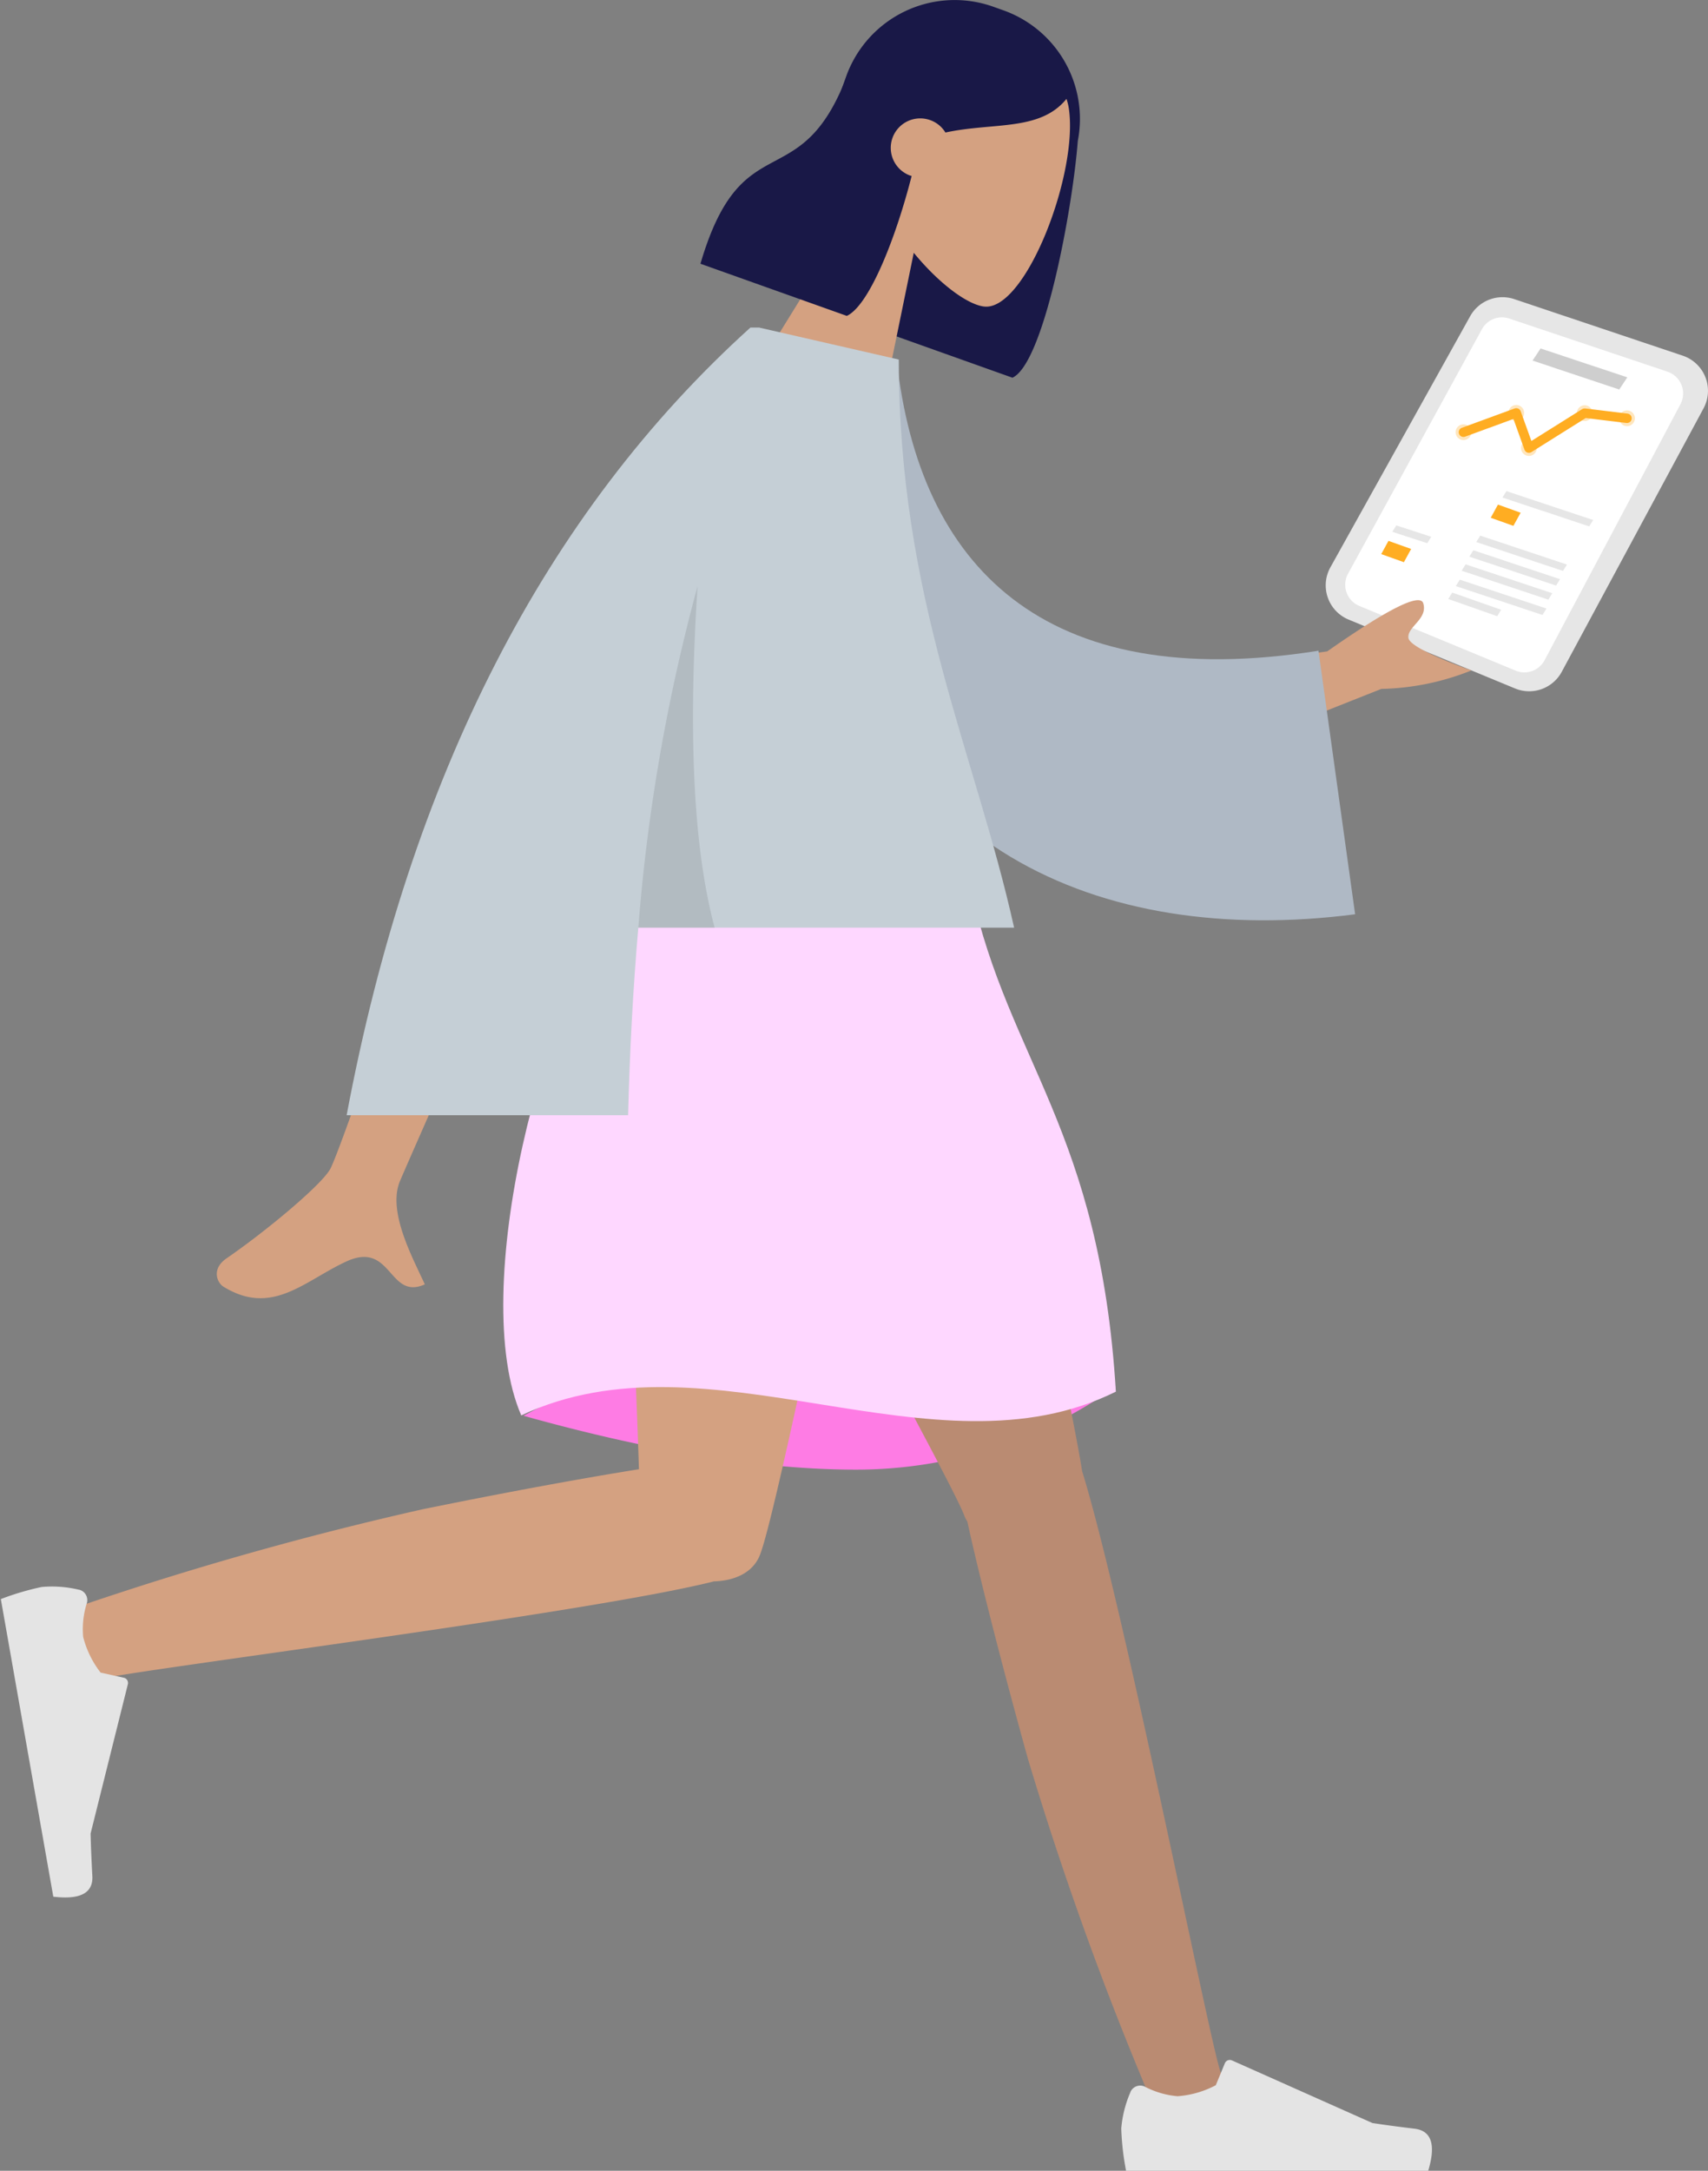 <svg xmlns="http://www.w3.org/2000/svg" width="180.849" height="229.799" viewBox="0 0 180.849 229.799"><rect x="0" y="0" width="180.849" height="229.799" fill="#808080" stroke="none"/><g transform="translate(0.147 0.005)"><g transform="translate(140.224 31.455)"><path d="M287.334,67.224,272.32,95.114a3.919,3.919,0,0,1-4.952,1.764L249.75,89.589a3.922,3.922,0,0,1-1.929-5.53l14.8-26.585a3.919,3.919,0,0,1,4.674-1.809l17.828,5.984A3.919,3.919,0,0,1,287.334,67.224Z" transform="translate(-247.326 -55.459)" fill="#e6e6e6"/><path d="M286.464,68.417l-14.385,27.1a2.425,2.425,0,0,1-3.069,1.106l-16.546-6.846a2.43,2.43,0,0,1-1.2-3.409l14.175-25.882a2.424,2.424,0,0,1,2.9-1.134l16.756,5.627A2.432,2.432,0,0,1,286.464,68.417Z" transform="translate(-248.901 -57.09)" fill="#fff"/><circle cx="0.834" cy="0.834" r="0.834" transform="translate(13.752 13.46)" fill="#ffe6bd"/><circle cx="0.834" cy="0.834" r="0.834" transform="translate(19.344 11.413)" fill="#ffe6bd"/><circle cx="0.834" cy="0.834" r="0.834" transform="translate(20.683 15.139)" fill="#ffe6bd"/><circle cx="0.834" cy="0.834" r="0.834" transform="translate(26.588 11.441)" fill="#ffe6bd"/><circle cx="0.834" cy="0.834" r="0.834" transform="translate(31.069 11.986)" fill="#ffe6bd"/><path d="M273.04,79.1l5.593-2.048,1.339,3.727,5.9-3.7,4.481.545" transform="translate(-258.455 -64.803)" fill="none" stroke="#ffad22" stroke-linecap="round" stroke-linejoin="round" stroke-miterlimit="10" stroke-width="1"/><path d="M285.94,66.312l9.178,3.063.851-1.288-9.183-3.057Z" transform="translate(-264.037 -59.601)" fill="#cecece"/><g transform="translate(5.879 20.528)"><path d="M280.32,92.331l9.183,3.057.42-.675L280.74,91.65Z" transform="translate(-267.484 -91.65)" fill="#e6e6e6"/><path d="M275.43,100.641l9.183,3.057.42-.675L275.85,99.96Z" transform="translate(-265.368 -95.246)" fill="#e6e6e6"/><path d="M274.14,103.371l9.183,3.057.42-.675-9.183-3.063Z" transform="translate(-264.809 -96.428)" fill="#e6e6e6"/><path d="M272.7,105.995l9.178,3.063.42-.681-9.178-3.057Z" transform="translate(-264.186 -97.566)" fill="#e6e6e6"/><path d="M271.61,108.861l9.178,3.057.42-.681-9.178-3.057Z" transform="translate(-263.714 -98.804)" fill="#e6e6e6"/><path d="M270.2,111.271l5.184,1.821.42-.681-5.184-1.821Z" transform="translate(-263.104 -99.847)" fill="#e6e6e6"/><path d="M259.76,98.731l3.7,1.208.42-.681-3.7-1.208Z" transform="translate(-258.586 -94.42)" fill="#e6e6e6"/><path d="M278.13,95.565l2.4.856.766-1.39-2.4-.862Z" transform="translate(-266.536 -92.741)" fill="#ffad22"/><path d="M257.69,102.345l2.4.856.766-1.4-2.4-.856Z" transform="translate(-257.69 -95.675)" fill="#ffad22"/></g></g><g transform="translate(-0.147 -0.005)"><g transform="translate(74.167)"><path d="M56.737-12.09c-.579,7.442-3.613,23.551-6.92,25.071l-15.5-5.525c.006-.028.017-.057.023-.085A12.189,12.189,0,0,1,28.206-7.683l4-11.22a12.2,12.2,0,0,1,15.581-7.391l1.066.38A12.2,12.2,0,0,1,56.737-12.09Z" transform="translate(-16.782 27.005)" fill="#191847" fill-rule="evenodd"/><g transform="translate(6.461 2.073)"><path d="M-22.253-37.1a15.358,15.358,0,0,1-.142-11.77c4.878-11.146,19.9-2.961,20.936,3.914s-4.549,21.384-8.917,20.987c-1.741-.159-4.782-2.377-7.5-5.695l-3.307,16.137L-34-18.094Z" transform="translate(34 54.351)" fill="#d4a181" fill-rule="evenodd"/></g><path d="M30.97-7.763C29.3-1.206,26.477,5.958,24.106,7.047L8.61,1.528C13.091-13.781,19.364-4.995,24.4-19.118c.7-.323,1.373-.652,2.014-.913l.13-.42q6.96-6.807,13.148-4.6c6.188,2.206,7.113,5.78,7.907,8.82-2.762,3.823-7.816,2.734-13.052,3.868a3.092,3.092,0,0,0-1.617-1.316,3.121,3.121,0,0,0-3.988,1.889A3.121,3.121,0,0,0,30.834-7.8C30.885-7.791,30.924-7.774,30.97-7.763Z" transform="translate(-8.61 26.393)" fill="#191847" fill-rule="evenodd"/></g><g transform="translate(0 91.496)"><path d="M57.57,43.395Q77.981,49.1,92.788,49.1a47.4,47.4,0,0,0,27.51-8.792q-19.977-5.862-32.9-5.859T57.57,43.395Z" transform="translate(-2.143 14.981)" fill="#fe7ce4" fill-rule="evenodd"/><path d="M114.346,18.965a3.151,3.151,0,0,1-.329-.647C112.2,13.508,83.064-38.38,80.16-47.87h32.8C115.169-40.655,125.1,4.609,126.5,13.639c4.413,14.248,13.488,60.38,14.651,63.579,1.22,3.364-5.644,6.863-7.47,2.734a351.616,351.616,0,0,1-12.927-35.888C117.857,33.645,115.5,24.274,114.346,18.965Z" transform="translate(-11.92 50.608)" fill="#ba8b72" fill-rule="evenodd"/><path d="M39.959,25.305c-13.318,3.369-62.036,9.45-65.383,10.408-3.437.981-6.455-6.109-2.206-7.64a351.114,351.114,0,0,1,36.7-10.391c9.087-1.855,17.385-3.364,22.95-4.248C31.559-2.216,29.4-39.754,30.816-47.86H59.84c-1.356,7.777-12.813,64.5-14.94,70.182C44.219,24.347,42.2,25.243,39.959,25.305Z" transform="translate(35.632 50.604)" fill="#d4a181" fill-rule="evenodd"/><g transform="translate(11.549 75.245) rotate(80)"><path d="M.953,3.452A12.181,12.181,0,0,0,0,7.252a28.5,28.5,0,0,0,.51,4.475H32.5Q33.752,7.6,31.061,7.275t-4.464-.6L11.724.048a.567.567,0,0,0-.749.289c0,.006-.006.011-.006.017l-.959,2.32A10.243,10.243,0,0,1,5.967,3.837,9.142,9.142,0,0,1,2.479,2.816h0a1.135,1.135,0,0,0-1.5.556A.185.185,0,0,1,.953,3.452Z" transform="translate(0 0)" fill="#e4e4e4" fill-rule="evenodd"/></g><g transform="translate(118.722 126.576)"><path d="M-37.887-25.093a12.181,12.181,0,0,0-.953,3.8,28.5,28.5,0,0,0,.51,4.475H-6.339q1.251-4.126-1.441-4.453t-4.464-.6L-27.116-28.5a.567.567,0,0,0-.749.289c0,.006-.006.011-.006.017l-.959,2.32a10.243,10.243,0,0,1-4.044,1.163,9.142,9.142,0,0,1-3.488-1.021h0a1.135,1.135,0,0,0-1.5.556A.21.21,0,0,1-37.887-25.093Z" transform="translate(38.84 28.545)" fill="#e4e4e4" fill-rule="evenodd"/></g><path d="M67.05-49.954q19.186-5.488,36.3,0c3.971,18.117,13.619,25.3,15.315,53.08-19.285,9.58-43.108-6.835-62.961,2.513C50.034-7.435,57.975-38.916,67.05-49.954Z" transform="translate(-0.512 52.698)" fill="#fed7ff" fill-rule="evenodd"/></g><g transform="translate(22.955 34.677)"><path d="M76.523,11.073,95.893,8.43q9.665-6.773,10.176-5.088c.5,1.685-1.73,2.467-1.571,3.664s6.665,3.437,6.665,3.437a27.062,27.062,0,0,1-9.541,1.957l-23.67,9.393ZM6.574,16.383,19,16.428Q-1.432,62.4-2.309,64.568c-1.31,3.25,1.463,8.208,2.655,10.868-3.868,1.73-3.454-4.68-8.338-2.411-4.453,2.07-7.845,5.825-12.989,2.649-.635-.391-1.327-1.86.352-3.006,4.175-2.864,10.187-7.873,11-9.518Q-7.972,59.78,6.574,16.383Z" transform="translate(21.678 25.852)" fill="#d4a181" fill-rule="evenodd"/><path d="M88.1-42.86l9.722.647c2.394,21.668,15.44,35.355,44.651,30.72l3.88,27.9c-27.3,3.528-51.242-7.4-56.149-36.994C88.936-28.243,87.932-36.218,88.1-42.86Z" transform="translate(-25.823 45.702)" fill="#afb9c5" fill-rule="evenodd"/><path d="M46.287-47.859l14.736,3.375c0,25.343,8.071,41.515,12.212,60.142H33.445c-.562,6.438-.908,13.057-1.083,19.853H2.56Q12.685-18.38,45.311-47.87h.964Z" transform="translate(11.188 47.87)" fill="#c5cfd6" fill-rule="evenodd"/><path d="M63.283.4q-1.54,23.687,1.809,36.154H57.01A194.708,194.708,0,0,1,63.283.4Z" transform="translate(-12.377 26.979)" fill="rgba(0,0,0,0.1)" fill-rule="evenodd"/></g></g></g></svg>